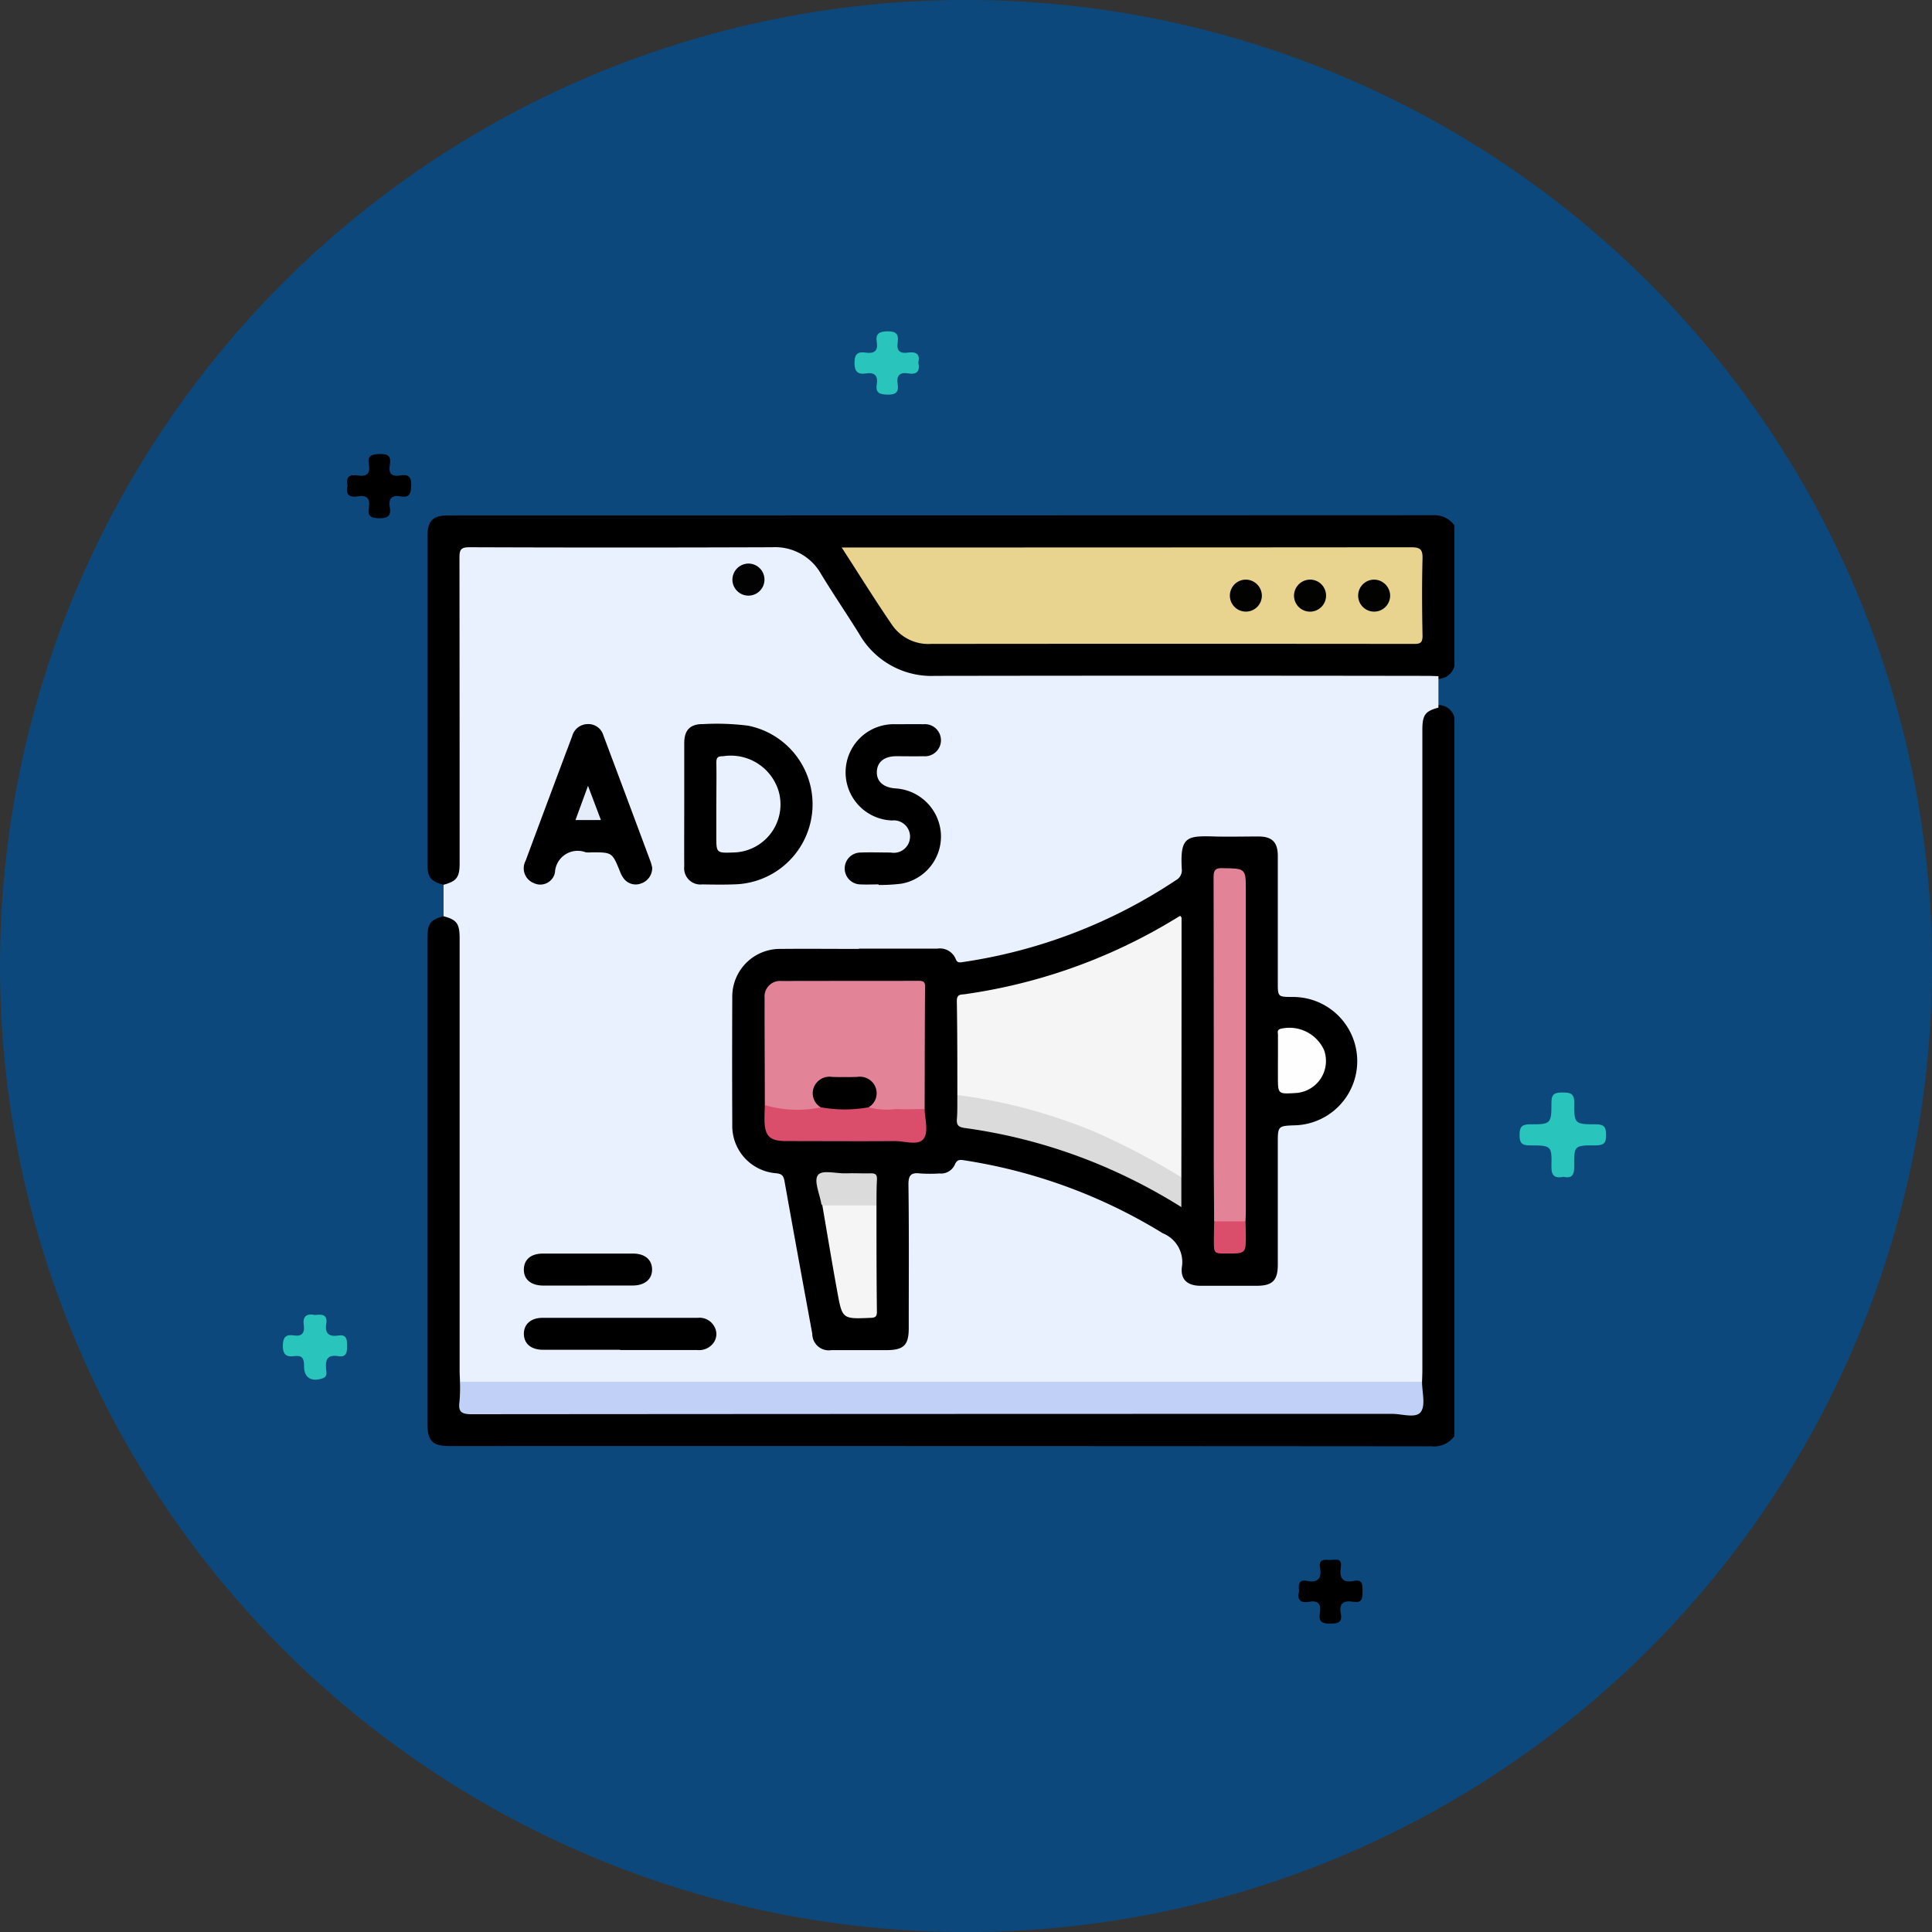 <svg xmlns="http://www.w3.org/2000/svg" xmlns:xlink="http://www.w3.org/1999/xlink" width="59.537" height="59.537" viewBox="0 0 59.537 59.537">
  <rect x="0" y="0" width="59.537" height="59.537" fill="#333333" stroke="none"/>
  <defs>
    <clipPath id="clip-path">
      <rect id="Rectángulo_37896" data-name="Rectángulo 37896" width="31.647" height="28.691" fill="none"/>
    </clipPath>
  </defs>
  <g id="Grupo_157763" data-name="Grupo 157763" transform="translate(-0.307 -0.013)">
    <path id="Trazado_127482" data-name="Trazado 127482" d="M29.769,0A29.769,29.769,0,1,1,0,29.769,29.769,29.769,0,0,1,29.769,0Z" transform="translate(0.307 0.013)" fill="#0c487b"/>
    <g id="Grupo_156595" data-name="Grupo 156595" transform="translate(9.021 10.224)">
      <path id="Trazado_127053" data-name="Trazado 127053" d="M14.667,122.237c.273.061.336-.068.334-.323-.007-.639,0-.65.665-.646.246,0,.323-.075.318-.318,0-.227-.046-.332-.308-.331-.663,0-.68-.011-.673-.673,0-.3-.144-.305-.366-.307s-.337.035-.337.3c0,.67-.014.682-.669.68-.253,0-.313.09-.314.326s.059.325.313.324c.668,0,.684.009.669.641-.007.294.1.379.368.328" transform="translate(24.796 -96.183)" fill="#29c4bb"/>
      <path id="Trazado_127054" data-name="Trazado 127054" d="M212.981,151.153c-.244-.047-.38.034-.34.311.034.232-.046.36-.3.321s-.343.053-.345.323.113.348.354.315.3.069.3.3c-.007.359.215.5.562.388.165-.052.129-.183.118-.287-.029-.284.036-.457.371-.4.259.044.275-.118.274-.317s-.008-.36-.271-.319c-.283.044-.417-.06-.37-.359s-.138-.3-.35-.273" transform="translate(-211.994 -120.843)" fill="#29c4bb"/>
      <path id="Trazado_127055" data-name="Trazado 127055" d="M207.47,68.616c-.063.273.062.366.317.323.277-.047.39.067.341.342s.068.33.326.332.366-.076.32-.335c-.049-.276.066-.389.34-.338s.309-.1.319-.334c.013-.28-.1-.353-.34-.311-.265.046-.364-.064-.319-.323s-.037-.348-.313-.338c-.244.009-.384.043-.332.322s-.069.384-.341.339c-.256-.043-.38.049-.317.321" transform="translate(-205.475 -63.854)" fill="#010000"/>
      <path id="Trazado_127056" data-name="Trazado 127056" d="M51.8,185.982c-.06.254.066.348.32.3.3-.054.369.1.326.353-.047.28.088.323.334.322s.361-.055.312-.308c-.065-.332.1-.414.388-.365s.28-.135.281-.336,0-.36-.269-.308c-.357.071-.448-.1-.4-.42s-.187-.218-.342-.227-.348-.031-.3.234c.059.328-.056.48-.4.413-.29-.056-.254.146-.246.34" transform="translate(-20.487 -147.133)" fill="#010000"/>
      <path id="Trazado_127057" data-name="Trazado 127057" d="M123.727,16.785c.068-.29-.092-.347-.33-.312s-.344-.065-.306-.309-.035-.354-.314-.348c-.257.005-.374.072-.33.336s-.079.359-.333.321c-.235-.035-.353.021-.354.308s.109.373.366.332.363.08.321.333c-.047.284.105.316.344.321.255.005.338-.091.3-.325-.041-.257.054-.374.322-.329s.373-.064.315-.329" transform="translate(-104.142 -15.817)" fill="#29c4bb"/>
    </g>
    <g id="Grupo_158057" data-name="Grupo 158057" transform="translate(13.481 15.89)">
      <g id="Grupo_158057-2" data-name="Grupo 158057" clip-path="url(#clip-path)">
        <path id="Trazado_131892" data-name="Trazado 131892" d="M31.648,56.127a.775.775,0,0,1-.709.315Q15.818,56.431.7,56.435c-.549,0-.7-.147-.7-.692q0-7.475,0-14.95c0-.46.085-.576.494-.685a.435.435,0,0,1,.543.309,1.2,1.2,0,0,1,.051.427q0,6.713,0,13.426c0,.062-.007.123-.009.185.018.205.006.411.011.617,0,.175.082.266.262.269.113,0,.226,0,.34,0H29.949c.607,0,.607,0,.609-.608,0-.093,0-.185.009-.278-.016-.2-.008-.391-.008-.586q0-9.585,0-19.171c0-.154,0-.309.005-.463a.6.6,0,0,1,.491-.623.5.5,0,0,1,.593.381Z" transform="translate(-0.001 -27.75)"/>
        <path id="Trazado_131893" data-name="Trazado 131893" d="M.494,11.388C.1,11.283,0,11.159,0,10.764Q0,5.7,0,.633C0,.172.17.006.637.006Q15.818.006,31,0a.758.758,0,0,1,.647.315V4.642a.528.528,0,0,1-.563.4c-1.493.014-2.986.006-4.479.006q-5.5,0-11,0a2.629,2.629,0,0,1-2.37-1.309c-.382-.611-.79-1.206-1.16-1.824a1.616,1.616,0,0,0-1.513-.827c-3,.01-5.993,0-8.989,0-.487,0-.488,0-.488.506q0,4.448,0,8.9a2.051,2.051,0,0,1-.032.523.445.445,0,0,1-.559.371" transform="translate(0 0)"/>
        <path id="Trazado_131894" data-name="Trazado 131894" d="M33.491,9.636v.969c-.409.107-.495.225-.495.683q0,9.862,0,19.723c0,.123-.006.246-.01.37a.427.427,0,0,1-.315.1c-.1.005-.206,0-.309,0q-14.2,0-28.4,0c-.21,0-.436.056-.624-.1,0-.113-.01-.226-.01-.339q0-6.663,0-13.326c0-.457-.087-.575-.495-.683v-.97c.4-.107.495-.23.495-.655q0-4.711-.005-9.423c0-.245.04-.324.309-.323q4.665.017,9.33,0a1.623,1.623,0,0,1,1.508.832c.379.623.791,1.227,1.176,1.847a2.563,2.563,0,0,0,2.338,1.285q7.585-.012,15.169,0c.113,0,.226.006.339.01" transform="translate(-2.338 -4.675)" fill="#e9f1fe"/>
        <path id="Trazado_131895" data-name="Trazado 131895" d="M5.616,153.094H35.265c0,.318.115.722-.038.928s-.576.059-.88.059q-14.185,0-28.369.011c-.311,0-.419-.071-.376-.382a5.145,5.145,0,0,0,.015-.617" transform="translate(-4.617 -126.388)" fill="#c0d0f6"/>
        <path id="Trazado_131896" data-name="Trazado 131896" d="M73.186,5.673h.347q8.6,0,17.2-.007c.28,0,.356.068.349.349-.021.792-.015,1.585,0,2.378,0,.206-.059.251-.257.251q-7.443-.008-14.886,0a1.358,1.358,0,0,1-1.183-.555c-.534-.775-1.03-1.577-1.571-2.412" transform="translate(-60.419 -4.678)" fill="#e9d48f"/>
        <path id="Trazado_131897" data-name="Trazado 131897" d="M57.746,60.159c.8,0,1.607,0,2.41,0a.524.524,0,0,1,.572.322c.046.12.124.106.221.091a16.039,16.039,0,0,0,6.562-2.521.347.347,0,0,0,.183-.349c-.057-.994.152-1.026,1-1,.453.012.906,0,1.359,0,.424,0,.6.177.6.6q0,1.946,0,3.893c0,.449,0,.449.444.453a1.978,1.978,0,0,1,.111,3.954c-.555.018-.555.018-.555.56q0,1.869,0,3.738c0,.483-.165.647-.648.648-.577,0-1.153,0-1.73,0-.4,0-.627-.188-.577-.582a.955.955,0,0,0-.587-1.035,16.432,16.432,0,0,0-6.149-2.254c-.132-.02-.2,0-.259.13a.464.464,0,0,1-.473.28,4.832,4.832,0,0,1-.586,0c-.285-.035-.377.042-.373.353.02,1.472.009,2.945.009,4.418,0,.52-.156.672-.685.673-.566,0-1.133,0-1.7,0a.507.507,0,0,1-.587-.5c-.288-1.567-.576-3.134-.855-4.7-.03-.167-.074-.233-.261-.251a1.462,1.462,0,0,1-1.35-1.5q-.009-1.962,0-3.924a1.469,1.469,0,0,1,1.489-1.489c.8-.008,1.606,0,2.41,0" transform="translate(-44.45 -46.802)"/>
        <path id="Trazado_131898" data-name="Trazado 131898" d="M45.35,39.337c0-.628,0-1.256,0-1.884,0-.4.181-.591.582-.586a7.622,7.622,0,0,1,1.386.049,2.469,2.469,0,0,1-.335,4.886c-.36.017-.721.011-1.081.005a.5.5,0,0,1-.552-.556c-.005-.638,0-1.277,0-1.915" transform="translate(-37.438 -30.43)"/>
        <path id="Trazado_131899" data-name="Trazado 131899" d="M21,41.313a.5.5,0,0,1-.346.489.459.459,0,0,1-.545-.175.8.8,0,0,1-.1-.192c-.241-.592-.241-.593-.869-.593a1.04,1.04,0,0,1-.185,0,.7.7,0,0,0-.951.621.461.461,0,0,1-.652.327A.491.491,0,0,1,17.1,41.1q.712-1.918,1.433-3.834a.5.5,0,0,1,.473-.376.482.482,0,0,1,.491.35q.73,1.944,1.454,3.891c.025.066.038.137.051.184" transform="translate(-14.076 -30.453)"/>
        <path id="Trazado_131900" data-name="Trazado 131900" d="M74.748,41.817c-.185,0-.371.009-.556,0a.491.491,0,0,1,.007-.982c.308-.012.617,0,.926,0a.5.5,0,1,0,.036-.988,1.484,1.484,0,1,1,.11-2.966c.288,0,.577-.005.864,0a.495.495,0,1,1-.007.986c-.278.006-.556,0-.833,0-.371,0-.589.177-.6.476s.2.487.564.515a1.493,1.493,0,0,1,1.409,1.382,1.477,1.477,0,0,1-1.212,1.554,5.31,5.31,0,0,1-.707.04v-.012" transform="translate(-60.848 -30.44)"/>
        <path id="Trazado_131901" data-name="Trazado 131901" d="M19.986,142.746c-.792,0-1.584,0-2.375,0-.367,0-.585-.185-.591-.484s.214-.5.572-.5c1.594,0,3.188,0,4.781,0a.52.52,0,0,1,.529.293.459.459,0,0,1-.071.518.55.55,0,0,1-.47.181c-.792,0-1.583,0-2.375,0" transform="translate(-14.05 -117.028)"/>
        <path id="Trazado_131902" data-name="Trazado 131902" d="M18.981,131.409c-.452,0-.9,0-1.356,0-.386,0-.61-.19-.605-.5s.223-.486.588-.487q1.387,0,2.774,0c.366,0,.585.185.59.485s-.22.5-.6.5c-.462,0-.925,0-1.387,0" transform="translate(-14.051 -107.669)"/>
        <path id="Trazado_131903" data-name="Trazado 131903" d="M54.352,8.542a.494.494,0,1,1-.487.492.5.5,0,0,1,.487-.492" transform="translate(-44.469 -7.052)" fill="#020203"/>
        <path id="Trazado_131904" data-name="Trazado 131904" d="M142.724,11.877a.493.493,0,1,1-.478-.5.5.5,0,0,1,.478.5" transform="translate(-117.012 -9.392)" fill="#020201"/>
        <path id="Trazado_131905" data-name="Trazado 131905" d="M153.582,11.376a.494.494,0,1,1-.506.473.5.5,0,0,1,.506-.473" transform="translate(-126.373 -9.392)" fill="#020201"/>
        <path id="Trazado_131906" data-name="Trazado 131906" d="M165.4,11.871a.493.493,0,1,1-.485-.494.5.5,0,0,1,.485.494" transform="translate(-135.735 -9.392)" fill="#020201"/>
        <path id="Trazado_131907" data-name="Trazado 131907" d="M93.525,76.27c0-.968,0-1.936-.016-2.9,0-.22.13-.191.251-.208a17.012,17.012,0,0,0,6.083-2.089c.185-.106.367-.218.549-.326.021.029.042.044.042.058q0,4-.006,8c-.126.082-.215-.016-.305-.072a16.172,16.172,0,0,0-6.26-2.329.548.548,0,0,1-.338-.133" transform="translate(-77.197 -58.402)" fill="#f5f5f5"/>
        <path id="Trazado_131908" data-name="Trazado 131908" d="M59.549,86.057c0-1.1-.01-2.2-.007-3.3a.478.478,0,0,1,.519-.524c1.411-.006,2.821,0,4.232-.006.144,0,.2.037.194.189-.009,1.256-.01,2.512-.013,3.768-.023.02-.043.049-.074.052a4.607,4.607,0,0,1-1.626-.028c-.082-.1,0-.169.042-.247.193-.4.037-.663-.407-.679-.266-.01-.533-.01-.8,0-.445.018-.6.285-.4.681.035.071.1.133.06.225a.665.665,0,0,1-.471.089c-.266,0-.533.012-.8-.005-.174-.011-.353-.025-.448-.21" transform="translate(-49.154 -67.879)" fill="#e28398"/>
        <path id="Trazado_131909" data-name="Trazado 131909" d="M138.884,73.24c0-.607-.009-1.214-.01-1.822,0-2.924,0-5.847-.006-8.771,0-.225.046-.3.284-.291.71.013.71,0,.71.723q0,4.91,0,9.821c0,.113-.006.226-.01.339a1.1,1.1,0,0,1-.969,0" transform="translate(-114.644 -51.479)" fill="#e28398"/>
        <path id="Trazado_131910" data-name="Trazado 131910" d="M93.526,102.426a16.58,16.58,0,0,1,4.262,1.147,22.65,22.65,0,0,1,2.641,1.387v.92a17.339,17.339,0,0,0-2.306-1.216,16.641,16.641,0,0,0-4.366-1.221c-.192-.026-.261-.084-.245-.279.02-.245.011-.492.014-.738" transform="translate(-77.198 -84.559)" fill="#dbdbdb"/>
        <path id="Trazado_131911" data-name="Trazado 131911" d="M59.542,104.205a3.56,3.56,0,0,0,1.727.069,1.309,1.309,0,0,1,.659-.03,2.2,2.2,0,0,1,.812.03,2.244,2.244,0,0,0,.84.052c.295.016.591,0,.886,0,.01.317.132.72-.039.927s-.579.059-.884.061c-1.112.008-2.223,0-3.335,0-.524,0-.676-.153-.676-.681,0-.144.006-.288.01-.432" transform="translate(-49.147 -86.027)" fill="#da4e6c"/>
        <path id="Trazado_131912" data-name="Trazado 131912" d="M71.417,121.441c0,1.09,0,2.18.013,3.27,0,.142-.031.188-.184.195-.876.037-.882.044-1.035-.795-.162-.888-.309-1.779-.462-2.669a.289.289,0,0,1,.22-.092q.613-.025,1.227,0a.3.3,0,0,1,.221.091" transform="translate(-57.581 -100.172)" fill="#f5f5f5"/>
        <path id="Trazado_131913" data-name="Trazado 131913" d="M150.222,91.492c0-.267,0-.534,0-.8,0-.062-.035-.137.069-.176a1.171,1.171,0,0,1,1.352.654.989.989,0,0,1-.881,1.322c-.541.033-.541.033-.541-.506v-.493" transform="translate(-124.014 -74.686)" fill="#fefefe"/>
        <path id="Trazado_131914" data-name="Trazado 131914" d="M70.551,117.053H68.883c-.011-.017-.028-.033-.031-.051-.05-.3-.235-.7-.108-.88s.569-.045.872-.058c.245-.01.491.006.737,0,.149-.006.225.021.213.2-.017.265-.01.531-.014.8" transform="translate(-56.716 -95.783)" fill="#dbdbdb"/>
        <path id="Trazado_131915" data-name="Trazado 131915" d="M138.911,124.747h.969c0,.133.009.266.01.4,0,.592,0,.592-.586.592-.4,0-.4,0-.4-.407,0-.195.006-.389.01-.584" transform="translate(-114.671 -102.986)" fill="#da4e6c"/>
        <path id="Trazado_131916" data-name="Trazado 131916" d="M51.006,44c0-.422.008-.844,0-1.266,0-.164.047-.2.206-.2a1.541,1.541,0,0,1,1.718,1.093A1.481,1.481,0,0,1,51.545,45.5c-.54.02-.54.02-.54-.51V44" transform="translate(-42.105 -35.107)" fill="#e9f1fe"/>
        <path id="Trazado_131917" data-name="Trazado 131917" d="M26.5,47.773l.4,1.06h-.784l.388-1.06" transform="translate(-21.556 -39.439)" fill="#e6edfa"/>
        <path id="Trazado_131918" data-name="Trazado 131918" d="M69.755,100.169a4.175,4.175,0,0,1-1.471,0,.5.5,0,0,1-.217-.612.518.518,0,0,1,.568-.324q.383.01.768,0a.519.519,0,0,1,.568.323.5.5,0,0,1-.216.612" transform="translate(-56.163 -81.923)"/>
      </g>
    </g>
  </g>
</svg>
